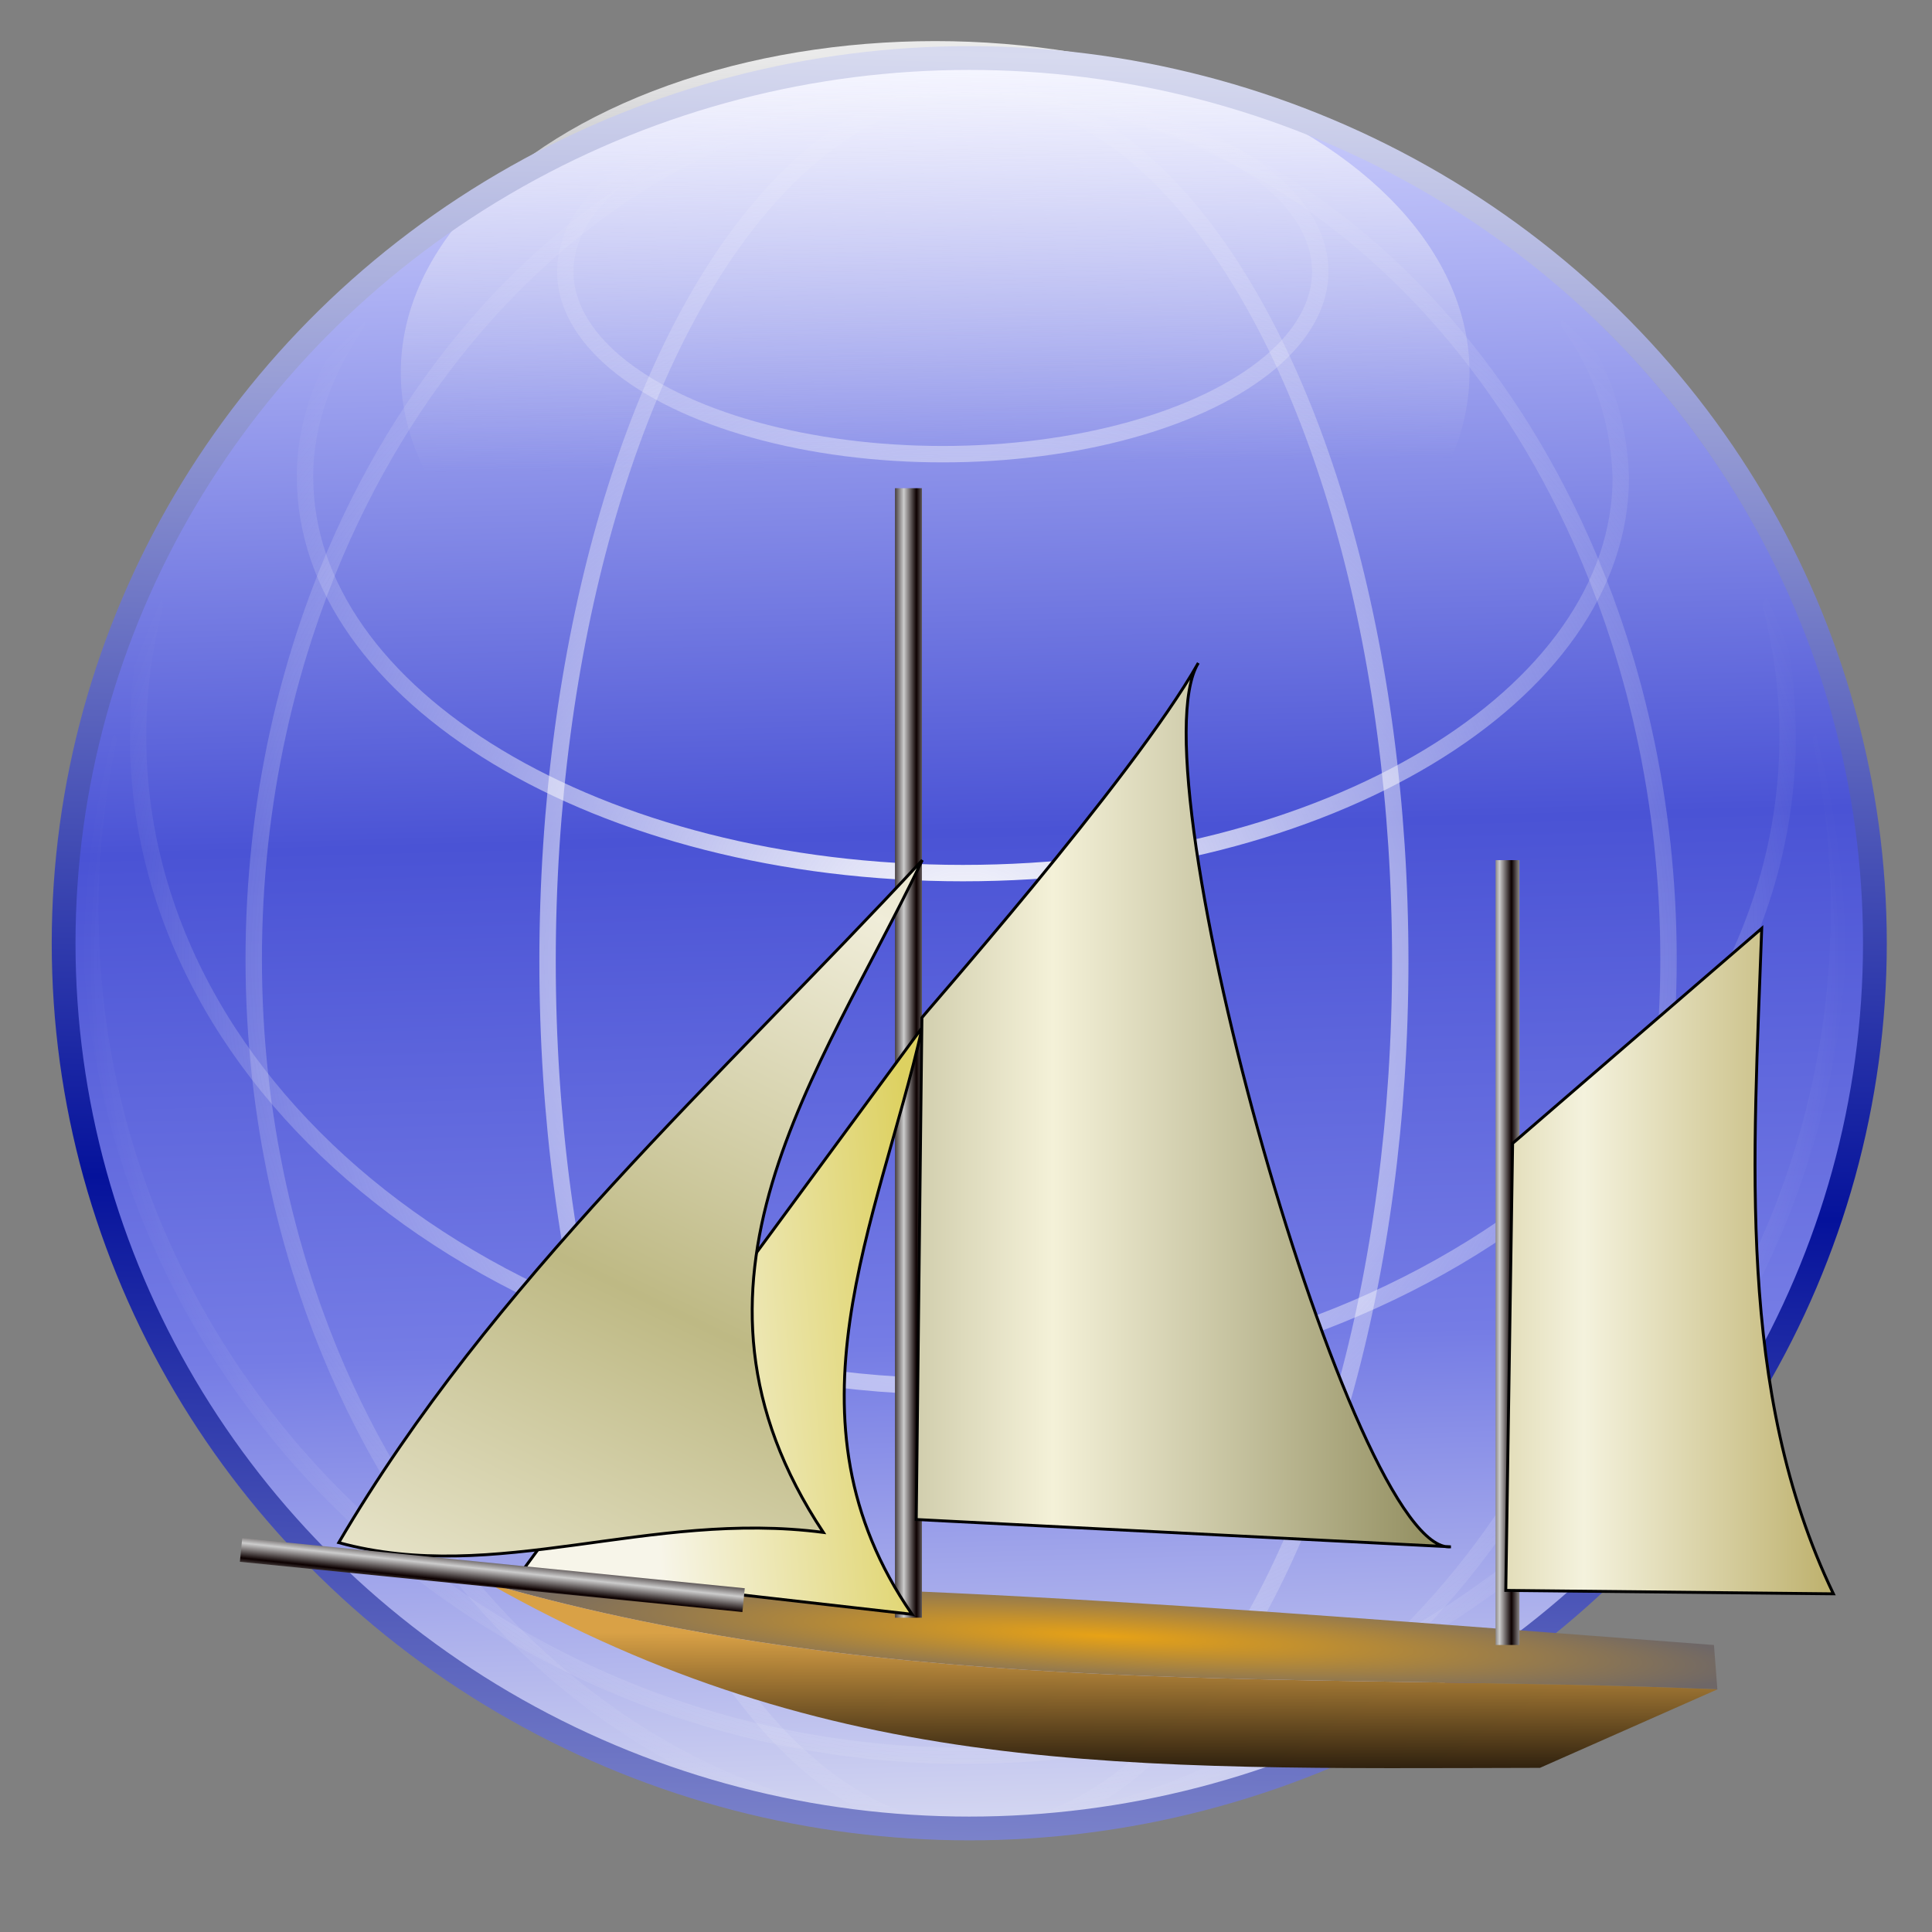 <?xml version="1.0" encoding="UTF-8" standalone="no"?>
<!-- Created with Inkscape (http://www.inkscape.org/) -->

<svg
   xmlns:dc="http://purl.org/dc/elements/1.1/"
   xmlns:cc="http://creativecommons.org/ns#"
   xmlns:rdf="http://www.w3.org/1999/02/22-rdf-syntax-ns#"
   xmlns:svg="http://www.w3.org/2000/svg"
   xmlns="http://www.w3.org/2000/svg"
   xmlns:xlink="http://www.w3.org/1999/xlink"
   xmlns:sodipodi="http://sodipodi.sourceforge.net/DTD/sodipodi-0.dtd"
   xmlns:inkscape="http://www.inkscape.org/namespaces/inkscape"
   id="svg2"
   sodipodi:version="0.32"
   inkscape:version="0.92.5 (2060ec1f9f, 2020-04-08)"
   width="256"
   height="256"
   sodipodi:docname="kontact.svg"
   inkscape:output_extension="org.inkscape.output.svg.inkscape"
   version="1.1">
  <rect width="100%" height="100%" fill="#808080" stroke="none"/>
  <defs
     id="defs5">
    <linearGradient
       inkscape:collect="always"
       id="linearGradient895">
      <stop
         style="stop-color:#fdfdfd;stop-opacity:1;"
         offset="0"
         id="stop891" />
      <stop
         style="stop-color:#fdfdfd;stop-opacity:0;"
         offset="1"
         id="stop893" />
    </linearGradient>
    <linearGradient
       id="linearGradient4417">
      <stop
         id="stop4419"
         stop-color="#f7f5e9"
         stop-opacity="1" />
      <stop
         offset="1"
         id="stop4421"
         stop-color="#ddd161"
         stop-opacity="1" />
    </linearGradient>
    <linearGradient
       id="linearGradient4411">
      <stop
         id="stop4413"
         stop-color="#f0edd9"
         stop-opacity="1" />
      <stop
         offset="1"
         id="stop4415"
         stop-color="#beb984"
         stop-opacity="1" />
    </linearGradient>
    <linearGradient
       id="linearGradient4405">
      <stop
         id="stop4407"
         stop-color="#f4f1d8"
         stop-opacity="1" />
      <stop
         offset="1"
         id="stop4409"
         stop-color="#8e8a5b"
         stop-opacity="1" />
    </linearGradient>
    <linearGradient
       id="linearGradient4399">
      <stop
         id="stop4401"
         stop-color="#e7a216"
         stop-opacity="1" />
      <stop
         offset="1"
         id="stop4403"
         stop-color="#6e6767"
         stop-opacity="1" />
    </linearGradient>
    <linearGradient
       inkscape:collect="always"
       id="linearGradient4334">
      <stop
         id="stop4336"
         stop-color="#05129b"
         stop-opacity="1" />
      <stop
         offset="1"
         id="stop4338"
         stop-color="#d7daef"
         stop-opacity="1" />
    </linearGradient>
    <linearGradient
       id="linearGradient4306">
      <stop
         id="stop4308"
         stop-color="#dcdef2"
         stop-opacity="1" />
      <stop
         offset="0.29"
         id="stop4314"
         stop-color="#757ce5"
         stop-opacity="1" />
      <stop
         offset="0.573"
         id="stop4312"
         stop-color="#4a53d5"
         stop-opacity="1" />
      <stop
         id="stop4310"
         offset="1"
         stop-color="#d3d5ff"
         stop-opacity="1" />
    </linearGradient>
    <linearGradient
       inkscape:collect="always"
       id="linearGradient4300">
      <stop
         id="stop4302"
         stop-color="#dcdcf0"
         stop-opacity="0" />
      <stop
         offset="1"
         id="stop4304"
         stop-color="#ffffff"
         stop-opacity="1" />
    </linearGradient>
    <linearGradient
       id="linearGradient2876">
      <stop
         id="stop2878"
         stop-color="#d9a146"
         stop-opacity="1" />
      <stop
         offset="1"
         id="stop2880"
         stop-color="#2e200e"
         stop-opacity="1" />
    </linearGradient>
    <linearGradient
       id="linearGradient2779"
       inkscape:collect="always">
      <stop
         id="stop2781"
         stop-color="#ccc"
         stop-opacity="1" />
      <stop
         id="stop2783"
         offset="1"
         stop-color="#0c0000"
         stop-opacity="1" />
    </linearGradient>
    <linearGradient
       id="linearGradient2803">
      <stop
         id="stop2805"
         stop-color="#f4f2dd"
         stop-opacity="1" />
      <stop
         id="stop2807"
         offset="1"
         stop-color="#bdb06c"
         stop-opacity="1" />
    </linearGradient>
    <linearGradient
       inkscape:collect="always"
       xlink:href="#linearGradient4306"
       id="linearGradient3393"
       gradientUnits="userSpaceOnUse"
       x1="63.879"
       y1="125.34"
       x2="60.45"
       y2="3.793"
       gradientTransform="matrix(2.008,0,0,1.963,-1.06,1.016)" />
    <linearGradient
       inkscape:collect="always"
       xlink:href="#linearGradient4300"
       id="linearGradient3407"
       gradientUnits="userSpaceOnUse"
       x1="123.27"
       y1="74.25"
       x2="122.56"
       y2="25.54"
       gradientTransform="matrix(1.122,0,0,1.122,-13.579,-21.622)" />
    <radialGradient
       inkscape:collect="always"
       xlink:href="#linearGradient4399"
       id="radialGradient3415"
       gradientUnits="userSpaceOnUse"
       gradientTransform="matrix(1.043,0.052,-0.004,0.088,-9.855,365.421)"
       cx="271.3"
       cy="416.27"
       fx="271.3"
       fy="416.27"
       r="211.9" />
    <linearGradient
       inkscape:collect="always"
       xlink:href="#linearGradient2779"
       id="linearGradient3417"
       gradientUnits="userSpaceOnUse"
       gradientTransform="matrix(0.718,0,0,1,56.391,0)"
       spreadMethod="reflect"
       x1="203.76"
       y1="215.51"
       x2="209.84"
       y2="215.51" />
    <linearGradient
       inkscape:collect="always"
       xlink:href="#linearGradient2779"
       id="linearGradient3419"
       gradientUnits="userSpaceOnUse"
       spreadMethod="reflect"
       x1="407.73"
       y1="284.22"
       x2="411.84"
       y2="284.22" />
    <linearGradient
       inkscape:collect="always"
       xlink:href="#linearGradient4417"
       id="linearGradient3421"
       gradientUnits="userSpaceOnUse"
       x1="111.96"
       y1="316.51"
       x2="209.55"
       y2="307.71" />
    <linearGradient
       inkscape:collect="always"
       xlink:href="#linearGradient4411"
       id="linearGradient3423"
       gradientUnits="userSpaceOnUse"
       spreadMethod="reflect"
       x1="180.33"
       y1="162.49"
       x2="113.77"
       y2="299.92" />
    <linearGradient
       inkscape:collect="always"
       xlink:href="#linearGradient4405"
       id="linearGradient3425"
       gradientUnits="userSpaceOnUse"
       gradientTransform="translate(-3.649,-0.912)"
       spreadMethod="reflect"
       x1="257.63"
       y1="234.32"
       x2="395.11"
       y2="234.32" />
    <linearGradient
       inkscape:collect="always"
       xlink:href="#linearGradient2803"
       id="linearGradient3427"
       gradientUnits="userSpaceOnUse"
       spreadMethod="reflect"
       x1="436.75"
       y1="287.15"
       x2="523.13"
       y2="287.15" />
    <linearGradient
       inkscape:collect="always"
       xlink:href="#linearGradient2876"
       id="linearGradient3429"
       gradientUnits="userSpaceOnUse"
       gradientTransform="scale(2.563,0.39)"
       x1="130.98"
       y1="1067.04"
       x2="127.24"
       y2="1184.43" />
    <linearGradient
       inkscape:collect="always"
       xlink:href="#linearGradient2779"
       id="linearGradient3431"
       gradientUnits="userSpaceOnUse"
       spreadMethod="reflect"
       x1="107.57"
       y1="385.45"
       x2="107.53"
       y2="390.63" />
    <linearGradient
       inkscape:collect="always"
       xlink:href="#linearGradient4334"
       id="linearGradient4340"
       x1="-192.08"
       y1="163.95"
       x2="-188.56"
       y2="24.465"
       gradientUnits="userSpaceOnUse"
       spreadMethod="reflect"
       gradientTransform="matrix(1.086,0,0,1.086,326.13,-19.568)" />
    <radialGradient
       inkscape:collect="always"
       xlink:href="#linearGradient895"
       id="radialGradient897"
       cx="-142.327"
       cy="127.275"
       fx="-142.327"
       fy="127.275"
       r="107.67"
       gradientTransform="matrix(1,0,0,0.997,0,0.325)"
       gradientUnits="userSpaceOnUse" />
    <radialGradient
       inkscape:collect="always"
       xlink:href="#linearGradient895"
       id="radialGradient879"
       gradientUnits="userSpaceOnUse"
       gradientTransform="matrix(1,0,0,0.997,0,0.325)"
       cx="-142.327"
       cy="127.275"
       fx="-142.327"
       fy="127.275"
       r="107.67" />
    <radialGradient
       inkscape:collect="always"
       xlink:href="#linearGradient895"
       id="radialGradient881"
       gradientUnits="userSpaceOnUse"
       gradientTransform="matrix(1,0,0,0.997,0,0.325)"
       cx="-142.327"
       cy="127.275"
       fx="-142.327"
       fy="127.275"
       r="107.67" />
    <radialGradient
       inkscape:collect="always"
       xlink:href="#linearGradient895"
       id="radialGradient883"
       gradientUnits="userSpaceOnUse"
       gradientTransform="matrix(1,0,0,0.997,0,0.325)"
       cx="-142.327"
       cy="127.275"
       fx="-142.327"
       fy="127.275"
       r="107.67" />
    <radialGradient
       inkscape:collect="always"
       xlink:href="#linearGradient895"
       id="radialGradient885"
       gradientUnits="userSpaceOnUse"
       gradientTransform="matrix(1,0,0,0.997,0,0.325)"
       cx="-142.327"
       cy="127.275"
       fx="-142.327"
       fy="127.275"
       r="107.67" />
    <radialGradient
       inkscape:collect="always"
       xlink:href="#linearGradient895"
       id="radialGradient887"
       gradientUnits="userSpaceOnUse"
       gradientTransform="matrix(1,0,0,0.997,0,0.325)"
       cx="-142.327"
       cy="127.275"
       fx="-142.327"
       fy="127.275"
       r="107.67" />
    <radialGradient
       inkscape:collect="always"
       xlink:href="#linearGradient895"
       id="radialGradient889"
       gradientUnits="userSpaceOnUse"
       gradientTransform="matrix(1,0,0,0.997,0,0.325)"
       cx="-142.327"
       cy="127.275"
       fx="-142.327"
       fy="127.275"
       r="107.67" />
  </defs>
  <sodipodi:namedview
     inkscape:window-height="1056"
     inkscape:window-width="1920"
     inkscape:pageshadow="2"
     inkscape:pageopacity="0.0"
     guidetolerance="10.0"
     gridtolerance="10.0"
     objecttolerance="10.0"
     borderopacity="1.0"
     bordercolor="#666666"
     pagecolor="#ffffff"
     id="base"
     width="256"
     height="256"
     inkscape:zoom="3.5273438"
     inkscape:cx="128"
     inkscape:cy="128"
     inkscape:window-x="0"
     inkscape:window-y="0"
     inkscape:current-layer="svg2"
     showgrid="false"
     inkscape:window-maximized="1" />
  <ellipse
     id="path2772"
     cx="127.204"
     cy="125.91"
     rx="120.002"
     ry="117.296"
     stroke-miterlimit="4"
     style="fill:url(#linearGradient3393);fill-opacity:1;stroke:none;stroke-width:0.543;stroke-linecap:round;stroke-linejoin:round;stroke-miterlimit:4;stroke-dasharray:none;stroke-dashoffset:0;stroke-opacity:1" />
  <g
     id="g4391"
     transform="matrix(1.086,0,0,1.086,282.391,-10.943)"
     style="stroke:url(#radialGradient897);stroke-opacity:1">
    <ellipse
       ry="22.291"
       rx="46.06"
       cy="43.2"
       cx="-145"
       id="path2776"
       stroke-miterlimit="4"
       style="fill:none;fill-opacity:1;stroke:url(#radialGradient879);stroke-width:2;stroke-linecap:round;stroke-linejoin:round;stroke-miterlimit:4;stroke-dasharray:none;stroke-dashoffset:0;stroke-opacity:1" />
    <path
       inkscape:connector-curvature="0"
       sodipodi:nodetypes="ccccc"
       id="path2778"
       d="m -68.583,49.515 c 4.036,5.574 6.083,12.01 6.311,18.794 0,26.66 -35.959,48.297 -80.267,48.297 -44.307,0 -80.267,-21.637 -80.267,-48.297 -0.056,-6.853 2.547,-13.134 6.311,-18.794"
       stroke-miterlimit="4"
       style="fill:none;fill-opacity:1;stroke:url(#radialGradient881);stroke-width:2;stroke-linecap:round;stroke-linejoin:round;stroke-miterlimit:4;stroke-dasharray:none;stroke-dashoffset:0;stroke-opacity:1" />
    <path
       inkscape:connector-curvature="0"
       sodipodi:nodetypes="ccccc"
       id="path2780"
       d="m -43.962,83.924 c 1.341,5.165 2.046,10.512 2.046,15.988 0,43.809 -45.084,79.364 -100.634,79.364 -55.55,0 -100.634,-35.555 -100.634,-79.364 0,-5.476 0.704,-10.823 2.046,-15.988"
       stroke-miterlimit="4"
       style="fill:none;fill-opacity:1;stroke:url(#radialGradient883);stroke-width:2;stroke-linecap:round;stroke-linejoin:round;stroke-miterlimit:4;stroke-dasharray:none;stroke-dashoffset:0;stroke-opacity:1" />
    <path
       inkscape:connector-curvature="0"
       sodipodi:nodetypes="ccccc"
       id="path2782"
       d="m -37.826,100.325 c 1.422,6.715 2.168,13.667 2.168,20.786 0,56.957 -47.788,103.182 -106.67,103.182 -58.882,0 -106.67,-46.226 -106.67,-103.182 0,-7.12 0.747,-14.072 2.168,-20.786"
       stroke-miterlimit="4"
       style="fill:none;fill-opacity:1;stroke:url(#radialGradient885);stroke-width:2;stroke-linecap:round;stroke-linejoin:round;stroke-miterlimit:4;stroke-dasharray:none;stroke-dashoffset:0;stroke-opacity:1" />
    <ellipse
       ry="106.3"
       rx="52.02"
       cy="127.37"
       cx="-141.2"
       id="path2787"
       stroke-miterlimit="4"
       style="fill:none;fill-opacity:1;stroke:url(#radialGradient887);stroke-width:2;stroke-linecap:round;stroke-linejoin:round;stroke-miterlimit:4;stroke-dasharray:none;stroke-dashoffset:0;stroke-opacity:1" />
    <ellipse
       ry="106.22"
       rx="86.31"
       cy="127.1"
       cx="-142.76"
       id="path2789"
       stroke-miterlimit="4"
       style="fill:none;fill-opacity:1;stroke:url(#radialGradient889);stroke-width:2;stroke-linecap:round;stroke-linejoin:round;stroke-miterlimit:4;stroke-dasharray:none;stroke-dashoffset:0;stroke-opacity:1" />
  </g>
  <ellipse
     id="path3326"
     cx="123.912"
     cy="49.35"
     rx="70.806"
     ry="43.905"
     stroke-miterlimit="4"
     style="opacity:0.833;fill:url(#linearGradient3407);fill-opacity:1;stroke:none;stroke-width:2.173;stroke-linecap:round;stroke-linejoin:round;stroke-miterlimit:4;stroke-dasharray:none;stroke-opacity:1" />
  <ellipse
     ry="117.296"
     rx="120.002"
     cy="124.986"
     cx="128.432"
     id="ellipse4324"
     stroke-miterlimit="4"
     style="fill:none;fill-opacity:1;stroke:url(#linearGradient4340);stroke-width:3.151;stroke-linecap:round;stroke-linejoin:round;stroke-miterlimit:4;stroke-dasharray:none;stroke-dashoffset:0;stroke-opacity:1" />
  <g
     transform="matrix(0.385,0,0,0.385,41.722,56.55)"
     id="g2851">
    <path
       inkscape:connector-curvature="0"
       d="m 59.897,398.138 c 140.934,40.531 281.867,30.393 422.801,36.408 l -1.174,-15.268 C 341.825,408.856 202.599,396.544 59.897,398.138 Z"
       id="path1873"
       sodipodi:nodetypes="cccc"
       style="fill:url(#radialGradient3415);fill-opacity:1;fill-rule:evenodd;stroke:none;stroke-width:1;stroke-linecap:butt;stroke-linejoin:miter;stroke-opacity:1" />
    <rect
       id="rect1875"
       width="9.27"
       height="388.74"
       x="199.66"
       y="21.14"
       stroke-miterlimit="4"
       style="opacity:1;fill:url(#linearGradient3417);fill-opacity:1;stroke:none;stroke-width:0;stroke-linecap:round;stroke-linejoin:round;stroke-miterlimit:4;stroke-dasharray:none;stroke-opacity:1" />
    <rect
       id="rect1877"
       width="8.221"
       height="270.12"
       x="406.36"
       y="149.15"
       stroke-miterlimit="4"
       style="opacity:1;fill:url(#linearGradient3419);fill-opacity:1;stroke:none;stroke-width:0;stroke-linecap:round;stroke-linejoin:round;stroke-miterlimit:4;stroke-dasharray:none;stroke-opacity:1" />
    <path
       inkscape:connector-curvature="0"
       d="m 209.052,206.703 c -15.202,67.335 -50.054,134.67 -3.523,202.005 L 71.641,393.44 Z"
       id="path1881"
       sodipodi:nodetypes="cccc"
       style="fill:url(#linearGradient3421);fill-opacity:1;fill-rule:evenodd;stroke:#000000;stroke-width:1;stroke-linecap:butt;stroke-linejoin:miter;stroke-opacity:1" />
    <path
       inkscape:connector-curvature="0"
       d="M 8.221,384.044 C 61.063,293.997 138.886,224.766 209.052,149.155 173.631,223.171 118.023,294.583 174.993,380.521 114.912,372.716 62.388,398.815 8.221,384.044 Z"
       id="path1879"
       sodipodi:nodetypes="cccc"
       style="fill:url(#linearGradient3423);fill-opacity:1;fill-rule:evenodd;stroke:#000000;stroke-width:1;stroke-linecap:butt;stroke-linejoin:miter;stroke-opacity:1" />
    <path
       inkscape:connector-curvature="0"
       d="m 208.926,203.442 c -2.418,2.149 72.444,-82.012 95.13,-122.143 C 281.253,118.179 357.522,389.001 390.965,385.481 l -183.989,-9.396 z"
       id="path1883"
       sodipodi:nodetypes="ccccc"
       style="fill:url(#linearGradient3425);fill-opacity:1;fill-rule:evenodd;stroke:#000000;stroke-width:1;stroke-linecap:butt;stroke-linejoin:miter;stroke-opacity:1" />
    <path
       inkscape:connector-curvature="0"
       d="m 412.231,246.634 85.735,-73.99 c -2.786,79.091 -8.882,159.009 24.663,229.017 l -112.747,-1.174 z"
       id="path1885"
       sodipodi:nodetypes="ccccc"
       style="fill:url(#linearGradient3427);fill-opacity:1;fill-rule:evenodd;stroke:#000000;stroke-width:1;stroke-linecap:butt;stroke-linejoin:miter;stroke-opacity:1" />
    <path
       inkscape:connector-curvature="0"
       sodipodi:nodetypes="cccc"
       id="path1889"
       d="m 59.897,398.138 c 140.934,40.531 281.867,30.393 422.801,36.408 l -61.071,27.012 c -143.531,0.309 -243.459,3.395 -361.73,-63.42 z"
       style="fill:url(#linearGradient3429);fill-opacity:1;fill-rule:evenodd;stroke:none;stroke-width:1;stroke-linecap:butt;stroke-linejoin:miter;stroke-opacity:1" />
    <rect
       id="rect1891"
       width="173.82"
       height="8.221"
       x="13.14"
       y="383.06"
       transform="rotate(5.704)"
       stroke-miterlimit="4"
       style="opacity:1;fill:url(#linearGradient3431);fill-opacity:1;stroke:none;stroke-width:0;stroke-linecap:round;stroke-linejoin:round;stroke-miterlimit:4;stroke-dasharray:none;stroke-opacity:1" />
  </g>
</svg>
